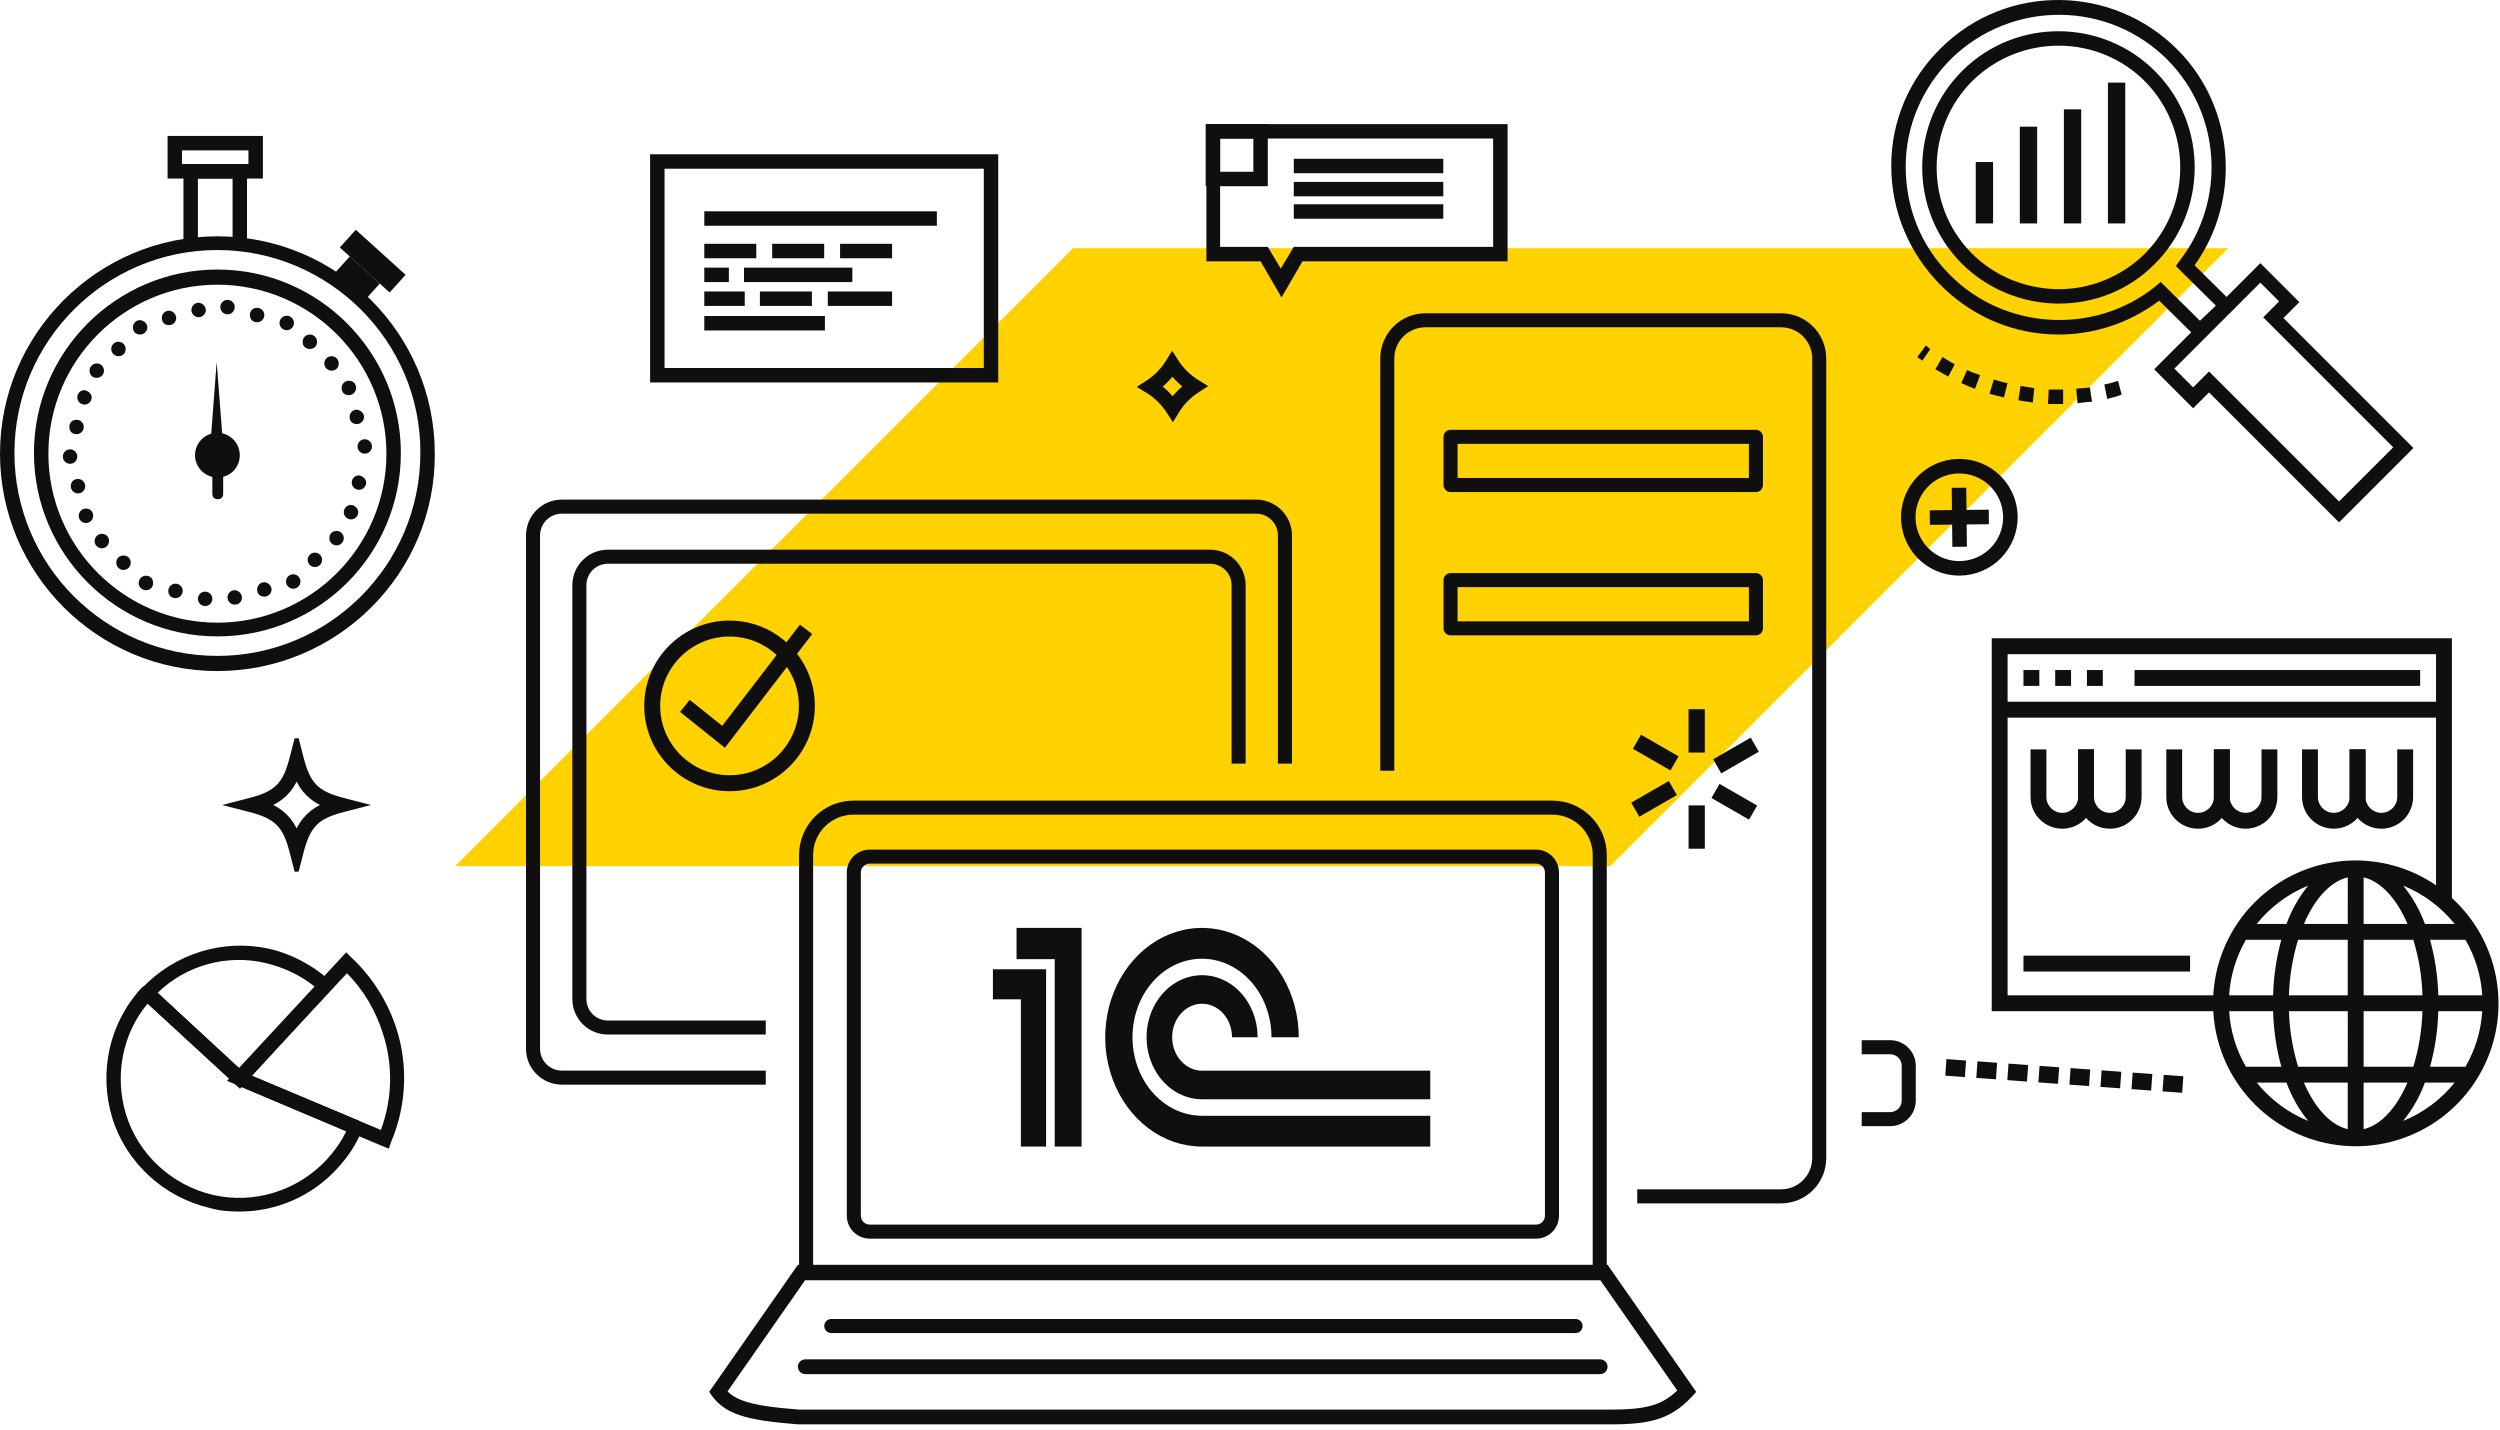 <svg width="423" height="242" viewBox="0 0 423 242" fill="none" xmlns="http://www.w3.org/2000/svg">
<path d="M181.545 42H377L272.455 146.545H77L181.545 42Z" fill="#FFD200"/>
<path d="M348.933 140.218C345.967 140.218 343.563 137.814 343.563 134.848V126.794H346.248V134.848C346.248 136.331 347.451 137.533 348.933 137.533C350.416 137.533 351.618 136.331 351.618 134.848V126.794H354.303V134.848C354.303 137.814 351.899 140.218 348.933 140.218Z" fill="#0F0F0F"/>
<path d="M356.988 140.218C354.022 140.218 351.618 137.814 351.618 134.848V126.794H354.303V134.848C354.303 136.331 355.505 137.533 356.988 137.533C358.471 137.533 359.673 136.331 359.673 134.848V126.794H362.358V134.848C362.358 137.814 359.953 140.218 356.988 140.218Z" fill="#0F0F0F"/>
<path d="M371.903 140.218C368.937 140.218 366.534 137.814 366.534 134.848V126.794H369.219V134.848C369.219 136.331 370.421 137.533 371.903 137.533C373.386 137.533 374.588 136.331 374.588 134.848V126.794H377.273V134.848C377.273 137.814 374.869 140.218 371.903 140.218Z" fill="#0F0F0F"/>
<path d="M379.958 140.218C376.992 140.218 374.588 137.814 374.588 134.848V126.794H377.273V134.848C377.273 136.331 378.475 137.533 379.958 137.533C381.441 137.533 382.643 136.331 382.643 134.848V126.794H385.328V134.848C385.328 137.814 382.924 140.218 379.958 140.218Z" fill="#0F0F0F"/>
<path d="M394.873 140.218C391.907 140.218 389.504 137.814 389.504 134.848V126.794H392.189V134.848C392.189 136.331 393.391 137.533 394.873 137.533C396.356 137.533 397.558 136.331 397.558 134.848V126.794H400.243V134.848C400.243 137.814 397.839 140.218 394.873 140.218Z" fill="#0F0F0F"/>
<path d="M402.928 140.218C399.962 140.218 397.558 137.814 397.558 134.848V126.794H400.243V134.848C400.243 136.331 401.445 137.533 402.928 137.533C404.411 137.533 405.613 136.331 405.613 134.848V126.794H408.298V134.848C408.298 137.814 405.894 140.218 402.928 140.218Z" fill="#0F0F0F"/>
<path d="M342.37 161.697H370.561V164.382H342.37V161.697Z" fill="#0F0F0F"/>
<path d="M342.37 113.369H345.055V116.054H342.37V113.369Z" fill="#0F0F0F"/>
<path d="M353.109 113.369H355.794V116.054H353.109V113.369Z" fill="#0F0F0F"/>
<path d="M347.74 113.369H350.424V116.054H347.74V113.369Z" fill="#0F0F0F"/>
<path d="M361.164 113.369H409.492V116.054H361.164V113.369Z" fill="#0F0F0F"/>
<path d="M414.861 151.944V108H337V171.094H374.487C375.074 181.986 382.889 191.133 393.557 193.412C404.224 195.69 415.094 190.534 420.079 180.831C425.064 171.129 422.925 159.29 414.861 151.944ZM419.994 168.409H412.557C412.477 165.232 412.009 162.077 411.167 159.012H417.157C418.821 161.881 419.793 165.099 419.994 168.409ZM415.324 156.327H410.294C409.436 153.977 408.192 151.786 406.613 149.845C410.022 151.228 413.021 153.46 415.324 156.327ZM399.927 168.409V159.012H408.333C409.264 162.062 409.785 165.222 409.88 168.409H399.927ZM409.872 171.094C409.78 174.281 409.262 177.441 408.333 180.491H399.927V171.094H409.872ZM399.927 156.327V148.447C402.88 149.144 405.521 152.086 407.345 156.327H399.927ZM339.685 110.685H412.176V118.739H339.685V110.685ZM377.172 171.094H384.609C384.691 174.271 385.157 177.427 386 180.491H380.008C378.344 177.622 377.373 174.404 377.172 171.094ZM386 159.012C385.157 162.077 384.691 165.232 384.609 168.409H377.172C377.373 165.099 378.344 161.881 380.008 159.012H386ZM381.839 156.327C384.143 153.46 387.141 151.228 390.549 149.845C388.972 151.786 387.73 153.977 386.873 156.327H381.839ZM381.839 183.176H386.869C387.727 185.527 388.971 187.717 390.549 189.659C387.142 188.275 384.145 186.043 381.843 183.176H381.839ZM397.238 191.056C394.284 190.36 391.643 187.417 389.818 183.176H397.238V191.056ZM397.238 180.491H388.841C387.909 177.442 387.389 174.281 387.294 171.094H397.242L397.238 180.491ZM397.238 168.409H387.29C387.385 165.222 387.905 162.062 388.837 159.012H397.238V168.409ZM397.238 156.327H389.822C391.647 152.086 394.288 149.144 397.242 148.447L397.238 156.327ZM374.483 168.409H339.685V121.424H412.176V149.788C404.983 144.877 395.699 144.225 387.889 148.083C380.08 151.942 374.957 159.711 374.487 168.409H374.483ZM399.923 191.056V183.176H407.341C405.521 187.417 402.878 190.36 399.927 191.056H399.923ZM406.609 189.659C408.189 187.718 409.435 185.527 410.294 183.176H415.324C413.021 186.044 410.022 188.276 406.613 189.659H406.609ZM417.157 180.491H411.167C412.009 177.427 412.477 174.271 412.557 171.094H419.994C419.793 174.404 418.821 177.622 417.157 180.491Z" fill="#0F0F0F"/>
<path d="M315 176H319.812C322.206 176 324.147 177.941 324.147 180.335V186.212C324.147 188.606 322.206 190.547 319.812 190.547H315V188.169H319.812C320.893 188.169 321.769 187.293 321.769 186.212V180.335C321.769 179.254 320.893 178.378 319.812 178.378H315V176Z" fill="#0F0F0F"/>
<path d="M91.378 90.604C91.378 88.565 93.031 86.912 95.07 86.912H212.532C214.571 86.912 216.224 88.565 216.224 90.604V129.198H218.602V90.604C218.602 87.252 215.885 84.533 212.532 84.533H95.07C91.718 84.533 89 87.252 89 90.604V177.452C89 180.805 91.717 183.523 95.07 183.523H129.567V181.145H95.07C93.031 181.145 91.378 179.492 91.378 177.452V90.604Z" fill="#0F0F0F"/>
<path d="M99.221 99.014C99.221 97.011 100.844 95.387 102.847 95.387H204.757C206.76 95.387 208.383 97.011 208.383 99.014V129.198H210.762V99.014C210.762 95.698 208.074 93.009 204.757 93.009H102.847C99.53 93.009 96.842 95.698 96.842 99.014V169.042C96.842 172.359 99.53 175.048 102.847 175.048H129.567V172.669H102.847C100.844 172.669 99.221 171.046 99.221 169.042V99.014Z" fill="#0F0F0F"/>
<path d="M237.459 56.922C238.447 55.934 239.788 55.378 241.185 55.378H301.352C302.044 55.378 302.729 55.515 303.368 55.78C304.008 56.044 304.589 56.433 305.078 56.922C305.567 57.412 305.956 57.993 306.221 58.632C306.485 59.272 306.622 59.957 306.622 60.649V195.961C306.622 196.653 306.485 197.338 306.221 197.978C305.956 198.617 305.567 199.198 305.078 199.688C304.589 200.177 304.008 200.565 303.368 200.83C302.729 201.095 302.044 201.232 301.352 201.232H277.023V203.61H301.352C302.356 203.61 303.351 203.412 304.279 203.028C305.207 202.643 306.05 202.08 306.76 201.369C307.47 200.659 308.034 199.816 308.418 198.888C308.802 197.96 309 196.965 309 195.961V60.649C309 59.645 308.802 58.65 308.418 57.722C308.033 56.794 307.47 55.951 306.76 55.241C306.05 54.53 305.207 53.967 304.279 53.582C303.351 53.198 302.356 53 301.352 53H241.185C239.157 53 237.212 53.806 235.777 55.241C234.343 56.675 233.537 58.621 233.537 60.649V130.404H235.916V60.649C235.916 59.251 236.471 57.911 237.459 56.922Z" fill="#0F0F0F"/>
<path fill-rule="evenodd" clip-rule="evenodd" d="M244.245 73.91C244.245 73.253 244.777 72.72 245.434 72.72H297.103C297.76 72.72 298.293 73.253 298.293 73.91V82.069C298.293 82.726 297.76 83.258 297.103 83.258H245.434C244.777 83.258 244.245 82.726 244.245 82.069V73.91ZM246.623 75.099V80.88H295.914V75.099H246.623Z" fill="#0F0F0F"/>
<path fill-rule="evenodd" clip-rule="evenodd" d="M244.245 98.154C244.245 97.497 244.777 96.965 245.434 96.965H297.103C297.76 96.965 298.293 97.497 298.293 98.154V106.314C298.293 106.97 297.76 107.503 297.103 107.503H245.434C244.777 107.503 244.245 106.97 244.245 106.314V98.154ZM246.623 99.343V105.125H295.914V99.343H246.623Z" fill="#0F0F0F"/>
<path fill-rule="evenodd" clip-rule="evenodd" d="M144.378 135.465H144.381H262.669C265.107 135.466 267.446 136.436 269.17 138.16C270.894 139.884 271.863 142.222 271.865 144.661V215.427C271.865 216.084 271.332 216.616 270.676 216.616H136.391C135.734 216.616 135.202 216.084 135.202 215.427V144.662C135.202 142.226 136.168 139.89 137.889 138.166C139.609 136.441 141.943 135.47 144.378 135.465ZM269.486 144.662C269.485 142.854 268.767 141.12 267.488 139.842C266.21 138.563 264.477 137.844 262.669 137.843H144.382C142.577 137.847 140.847 138.567 139.572 139.845C138.297 141.124 137.58 142.856 137.58 144.662C137.58 144.662 137.58 144.661 137.58 144.662V214.238H269.486V144.662Z" fill="#0F0F0F"/>
<path fill-rule="evenodd" clip-rule="evenodd" d="M147.156 146.127C146.959 146.127 146.763 146.166 146.581 146.241C146.399 146.317 146.233 146.427 146.094 146.567C145.955 146.706 145.844 146.872 145.768 147.054C145.693 147.236 145.654 147.431 145.654 147.629V205.7C145.654 206.098 145.812 206.48 146.094 206.762C146.376 207.043 146.757 207.201 147.156 207.201H259.903C260.301 207.201 260.683 207.043 260.965 206.762C261.246 206.48 261.404 206.098 261.404 205.7V147.629C261.404 147.23 261.246 146.848 260.965 146.567C260.683 146.285 260.301 146.127 259.903 146.127H147.156ZM145.671 144.044C146.142 143.849 146.646 143.749 147.156 143.749H259.903C260.932 143.749 261.919 144.157 262.646 144.885C263.374 145.613 263.783 146.6 263.783 147.629V205.7C263.783 206.728 263.374 207.715 262.646 208.443C261.919 209.171 260.932 209.58 259.903 209.58H147.156C146.127 209.58 145.14 209.171 144.412 208.443C143.685 207.716 143.276 206.729 143.276 205.7V147.629C143.276 147.119 143.376 146.615 143.571 146.144C143.766 145.673 144.052 145.245 144.412 144.885C144.772 144.525 145.2 144.239 145.671 144.044Z" fill="#0F0F0F"/>
<path fill-rule="evenodd" clip-rule="evenodd" d="M272.009 238.5H272.017C275.783 238.526 278.194 238.282 280.073 237.62C281.397 237.154 282.561 236.442 283.79 235.269L270.696 216.5H136.304L123.097 235.43C123.798 236.129 124.676 236.643 125.901 237.063C127.906 237.749 130.742 238.147 135.101 238.5H272.009ZM135 241C126.197 240.293 122.38 239.349 120 235.5L135 214H272L287 235.5C283.096 240.057 279.646 241.053 272 241H135Z" fill="#0F0F0F"/>
<path fill-rule="evenodd" clip-rule="evenodd" d="M139.462 224.363C139.462 223.706 139.995 223.174 140.651 223.174H266.586C267.242 223.174 267.775 223.706 267.775 224.363C267.775 225.02 267.242 225.552 266.586 225.552H140.651C139.995 225.552 139.462 225.02 139.462 224.363Z" fill="#0F0F0F"/>
<path fill-rule="evenodd" clip-rule="evenodd" d="M135 231.25C135 230.56 135.568 230 136.27 230H270.73C271.432 230 272 230.56 272 231.25C272 231.94 271.432 232.5 270.73 232.5H136.27C135.568 232.5 135 231.94 135 231.25Z" fill="#0F0F0F"/>
<path d="M203.393 181.157C202.391 181.157 201.413 180.824 200.58 180.202C199.747 179.582 199.098 178.696 198.714 177.663C198.332 176.628 198.231 175.489 198.428 174.392C198.622 173.293 199.105 172.285 199.814 171.494C200.521 170.702 201.423 170.163 202.407 169.947C203.388 169.728 204.407 169.841 205.331 170.269C206.256 170.697 207.047 171.423 207.604 172.354C208.159 173.287 208.456 174.38 208.456 175.5H212.785C212.785 173.423 212.233 171.394 211.202 169.666C210.17 167.939 208.704 166.594 206.987 165.799C205.271 165.005 203.383 164.797 201.56 165.201C199.738 165.606 198.065 166.607 196.751 168.075C195.437 169.544 194.543 171.415 194.18 173.451C193.818 175.488 194.005 177.599 194.716 179.518C195.427 181.436 196.629 183.076 198.175 184.23C199.719 185.385 201.535 186 203.393 186H242V181.157H203.393Z" fill="#0F0F0F"/>
<path d="M242 194V188.788H203.374C201.047 188.788 198.774 188.01 196.84 186.548C194.906 185.088 193.399 183.013 192.509 180.586C191.619 178.158 191.386 175.485 191.84 172.909C192.293 170.331 193.413 167.963 195.059 166.105C196.702 164.246 198.799 162.98 201.079 162.469C203.36 161.955 205.725 162.22 207.875 163.224C210.023 164.23 211.859 165.934 213.153 168.119C214.444 170.303 215.134 172.872 215.134 175.501H219.747C219.747 171.842 218.788 168.265 216.988 165.222C215.189 162.18 212.631 159.808 209.639 158.408C206.647 157.008 203.356 156.641 200.179 157.356C197.003 158.07 194.085 159.831 191.796 162.42C189.505 165.007 187.946 168.303 187.315 171.891C186.683 175.48 187.007 179.199 188.247 182.58C189.485 185.961 191.584 188.851 194.277 190.884C196.969 192.917 200.134 194 203.374 194H242Z" fill="#0F0F0F"/>
<path d="M172.732 194V169.086H168V164H177V194H172.732Z" fill="#0F0F0F"/>
<path d="M172 162.287H178.456V194H183V157H172V162.287Z" fill="#0F0F0F"/>
<path d="M368.9 184.527L369.052 182.426L366.426 182.236L366.274 184.337L368.9 184.527ZM363.649 184.147L363.8 182.045L361.174 181.856L361.023 183.957L363.649 184.147ZM358.397 183.766L358.548 181.665L355.922 181.475L355.771 183.576L358.397 183.766ZM353.145 183.386L353.296 181.285L350.67 181.095L350.519 183.196L353.145 183.386ZM347.892 183.006L348.044 180.905L345.418 180.715L345.266 182.816L347.892 183.006ZM342.64 182.626L342.792 180.524L340.166 180.334L340.014 182.436L342.64 182.626ZM337.388 182.246L337.54 180.144L334.914 179.954L334.762 182.055L337.388 182.246ZM332.136 181.865L332.288 179.764L329.662 179.573L329.51 181.675L332.136 181.865Z" fill="#0F0F0F" stroke="#0F0F0F" stroke-width="0.7"/>
<path d="M198.451 70.788L197.69 69.612C196.796 68.22 195.599 67.049 194.188 66.185L193 65.454L194.171 64.697C195.563 63.802 196.734 62.605 197.597 61.193L198.331 60L199.087 61.18C199.532 61.873 200.054 62.513 200.643 63.088C201.233 63.664 201.885 64.172 202.587 64.603L203.775 65.334L202.604 66.092C201.911 66.538 201.27 67.061 200.694 67.65C200.117 68.238 199.61 68.889 199.18 69.592L198.451 70.788ZM196.178 65.419C197.01 66.051 197.76 66.785 198.411 67.603C198.728 67.188 199.07 66.793 199.435 66.419C199.801 66.046 200.189 65.695 200.597 65.37C199.765 64.736 199.015 64.002 198.362 63.185C197.73 64.017 196.996 64.768 196.178 65.419Z" fill="#0F0F0F" stroke="#0F0F0F" stroke-width="0.7"/>
<path fill-rule="evenodd" clip-rule="evenodd" d="M123.436 107.704C116.968 107.704 111.704 112.968 111.704 119.436C111.704 125.904 116.968 131.169 123.436 131.169C129.904 131.169 135.169 125.904 135.169 119.436C135.169 112.968 129.904 107.704 123.436 107.704ZM109 119.436C109 111.475 115.475 105 123.436 105C131.398 105 137.873 111.475 137.873 119.436C137.873 127.398 131.398 133.873 123.436 133.873C115.475 133.873 109 127.398 109 119.436Z" fill="#0F0F0F"/>
<path d="M122.196 122.813L116.698 118.414L115.062 120.458L122.649 126.526L137.429 107.277L135.351 105.688L122.196 122.813Z" fill="#0F0F0F"/>
<path d="M288.458 120H285.705V127.333H288.458V120Z" fill="#0F0F0F"/>
<path d="M277.662 124.311L276.285 126.693L282.642 130.36L284.018 127.977L277.662 124.311Z" fill="#0F0F0F"/>
<path d="M282.356 132.143L276 135.81L277.377 138.192L283.732 134.526L282.356 132.143Z" fill="#0F0F0F"/>
<path d="M290.953 132.637L289.577 135.019L295.933 138.685L297.309 136.303L290.953 132.637Z" fill="#0F0F0F"/>
<path d="M296.218 124.804L289.862 128.471L291.238 130.853L297.594 127.187L296.218 124.804Z" fill="#0F0F0F"/>
<path d="M288.458 136.273H285.705V143.606H288.458V136.273Z" fill="#0F0F0F"/>
<path d="M331.62 97.042C329.737 97.062 327.891 96.523 326.315 95.494C324.739 94.465 323.503 92.991 322.764 91.259C322.025 89.527 321.816 87.615 322.163 85.765C322.511 83.914 323.399 82.208 324.715 80.862C326.032 79.516 327.718 78.591 329.56 78.204C331.402 77.816 333.318 77.984 335.065 78.685C336.811 79.387 338.311 80.591 339.374 82.145C340.437 83.699 341.016 85.533 341.037 87.416C341.062 89.941 340.084 92.373 338.319 94.177C336.553 95.982 334.144 97.012 331.62 97.042ZM331.428 79.76C329.894 79.778 328.399 80.251 327.133 81.118C325.867 81.986 324.887 83.209 324.316 84.634C323.745 86.059 323.61 87.621 323.926 89.123C324.243 90.624 324.998 91.999 326.095 93.071C327.192 94.144 328.583 94.868 330.091 95.15C331.599 95.433 333.157 95.261 334.568 94.658C335.979 94.055 337.18 93.047 338.018 91.761C338.856 90.475 339.294 88.97 339.277 87.435C339.252 85.377 338.412 83.413 336.94 81.974C335.468 80.535 333.486 79.739 331.428 79.76Z" fill="#0F0F0F" stroke="#0F0F0F" stroke-width="0.7"/>
<path d="M332.342 82.871L330.583 82.89L330.686 92.173L332.445 92.153L332.342 82.871Z" fill="#0F0F0F" stroke="#0F0F0F" stroke-width="0.7"/>
<path d="M336.149 86.59L326.864 86.693L326.884 88.453L336.169 88.35L336.149 86.59Z" fill="#0F0F0F" stroke="#0F0F0F" stroke-width="0.7"/>
<path d="M44.483 30.209H28.352V23H44.483V30.209ZM30.796 27.765H42.039V25.444H30.796V27.765Z" fill="#0F0F0F"/>
<path d="M59.192 43.382L56.52 46.339L61.599 50.925L64.27 47.968L59.192 43.382Z" fill="#0F0F0F"/>
<path d="M60.2 38.88L57.496 41.871L65.928 49.491L68.632 46.499L60.2 38.88Z" fill="#0F0F0F"/>
<path fill-rule="evenodd" clip-rule="evenodd" d="M41.795 41.557V27.765H31.041V41.674C31.847 41.541 32.662 41.436 33.485 41.359V30.209H39.35V41.298C40.173 41.356 40.988 41.443 41.795 41.557Z" fill="#0F0F0F"/>
<path d="M36.784 113.543C16.498 113.543 0 97.047 0 76.764C0 56.48 16.498 39.984 36.784 39.984C57.07 39.984 73.568 56.48 73.568 76.764C73.691 97.047 57.07 113.543 36.784 113.543ZM36.784 42.306C17.842 42.306 2.444 57.702 2.444 76.642C2.444 95.581 17.842 110.977 36.784 110.977C55.726 110.977 71.124 95.581 71.124 76.642C71.246 57.824 55.726 42.306 36.784 42.306Z" fill="#0F0F0F"/>
<path d="M36.784 107.678C19.675 107.678 5.744 93.748 5.744 76.642C5.744 59.535 19.675 45.605 36.784 45.605C53.893 45.605 67.825 59.535 67.825 76.642C67.825 93.871 53.893 107.678 36.784 107.678ZM36.784 48.171C21.02 48.171 8.188 61.001 8.188 76.764C8.188 92.526 21.02 105.356 36.784 105.356C52.549 105.356 65.38 92.526 65.38 76.764C65.38 61.001 52.549 48.171 36.784 48.171Z" fill="#0F0F0F"/>
<path d="M62.936 75.542C62.936 76.153 62.447 76.764 61.714 76.764C61.103 76.764 60.492 76.275 60.492 75.542C60.492 74.931 60.981 74.32 61.714 74.32C62.447 74.32 62.936 74.931 62.936 75.542Z" fill="#0F0F0F"/>
<path d="M61.592 70.532C61.592 71.143 61.103 71.754 60.37 71.754C59.637 71.754 59.148 71.265 59.148 70.532C59.148 69.921 59.637 69.31 60.37 69.31C61.103 69.432 61.592 69.921 61.592 70.532Z" fill="#0F0F0F"/>
<path d="M60.248 65.644C60.248 66.255 59.759 66.866 59.026 66.866C58.292 66.866 57.804 66.378 57.804 65.644C57.804 65.034 58.292 64.423 59.026 64.423C59.759 64.423 60.248 64.911 60.248 65.644Z" fill="#0F0F0F"/>
<path d="M57.315 61.49C57.315 62.223 56.826 62.712 56.093 62.712C55.482 62.712 54.871 62.223 54.871 61.49C54.871 60.879 55.36 60.268 56.093 60.268C56.826 60.268 57.315 60.879 57.315 61.49Z" fill="#0F0F0F"/>
<path d="M53.649 57.824C53.649 58.557 53.16 59.046 52.427 59.046C51.693 59.046 51.205 58.557 51.205 57.824C51.205 57.213 51.693 56.602 52.427 56.602C53.16 56.602 53.649 57.213 53.649 57.824Z" fill="#0F0F0F"/>
<path d="M49.738 54.647C49.738 55.258 49.249 55.869 48.516 55.869C47.905 55.869 47.294 55.38 47.294 54.647C47.294 54.036 47.783 53.425 48.516 53.425C49.249 53.425 49.738 54.036 49.738 54.647Z" fill="#0F0F0F"/>
<path d="M44.727 53.303C44.727 53.914 44.239 54.525 43.505 54.525C42.772 54.525 42.283 54.036 42.283 53.303C42.283 52.57 42.772 52.081 43.505 52.081C44.239 52.081 44.727 52.692 44.727 53.303Z" fill="#0F0F0F"/>
<path d="M39.717 51.959C39.717 52.57 39.228 53.181 38.495 53.181C37.884 53.181 37.273 52.692 37.273 51.959C37.273 51.348 37.762 50.737 38.495 50.737C39.228 50.737 39.717 51.348 39.717 51.959Z" fill="#0F0F0F"/>
<path d="M34.829 52.448C34.829 53.059 34.34 53.67 33.607 53.67C32.996 53.67 32.385 53.181 32.385 52.448C32.385 51.837 32.874 51.226 33.607 51.226C34.218 51.226 34.829 51.837 34.829 52.448Z" fill="#0F0F0F"/>
<path d="M29.818 53.792C29.818 54.403 29.329 55.014 28.596 55.014C27.863 55.014 27.374 54.525 27.374 53.792C27.374 53.181 27.863 52.57 28.596 52.57C29.207 52.57 29.818 53.181 29.818 53.792Z" fill="#0F0F0F"/>
<path d="M24.93 55.38C24.93 55.991 24.441 56.602 23.708 56.602C22.975 56.602 22.486 56.114 22.486 55.38C22.486 54.77 22.975 54.159 23.708 54.159C24.441 54.281 24.93 54.77 24.93 55.38Z" fill="#0F0F0F"/>
<path d="M21.264 59.046C21.264 59.779 20.775 60.268 20.042 60.268C19.431 60.268 18.82 59.779 18.82 59.046C18.82 58.435 19.309 57.824 20.042 57.824C20.775 57.824 21.264 58.435 21.264 59.046Z" fill="#0F0F0F"/>
<path d="M17.598 62.712C17.598 63.323 17.109 63.934 16.376 63.934C15.642 63.934 15.154 63.445 15.154 62.712C15.154 62.101 15.642 61.49 16.376 61.49C17.109 61.49 17.598 62.101 17.598 62.712Z" fill="#0F0F0F"/>
<path d="M15.52 67.233C15.52 67.844 15.031 68.455 14.298 68.455C13.687 68.455 13.076 67.966 13.076 67.233C13.076 66.622 13.565 66.011 14.298 66.011C14.909 66.133 15.52 66.622 15.52 67.233Z" fill="#0F0F0F"/>
<path d="M14.176 72.243C14.176 72.854 13.687 73.465 12.954 73.465C12.221 73.465 11.732 72.976 11.732 72.243C11.732 71.51 12.221 71.021 12.954 71.021C13.687 71.021 14.176 71.632 14.176 72.243Z" fill="#0F0F0F"/>
<path d="M13.076 77.253C13.076 77.864 12.587 78.475 11.854 78.475C11.243 78.475 10.632 77.986 10.632 77.253C10.632 76.642 11.121 76.031 11.854 76.031C12.587 76.031 13.076 76.642 13.076 77.253Z" fill="#0F0F0F"/>
<path d="M14.42 82.262C14.42 82.873 13.932 83.484 13.198 83.484C12.587 83.484 11.976 82.996 11.976 82.262C11.976 81.529 12.465 81.04 13.198 81.04C13.932 81.04 14.42 81.651 14.42 82.262Z" fill="#0F0F0F"/>
<path d="M15.765 87.272C15.765 87.883 15.276 88.494 14.543 88.494C13.932 88.494 13.321 88.005 13.321 87.272C13.321 86.661 13.809 86.05 14.543 86.05C15.276 86.05 15.765 86.539 15.765 87.272Z" fill="#0F0F0F"/>
<path d="M18.453 91.549C18.453 92.16 17.964 92.771 17.231 92.771C16.62 92.771 16.009 92.282 16.009 91.549C16.009 90.938 16.498 90.327 17.231 90.327C17.964 90.327 18.453 90.816 18.453 91.549Z" fill="#0F0F0F"/>
<path d="M22.119 95.215C22.119 95.826 21.631 96.436 20.897 96.436C20.286 96.436 19.675 95.948 19.675 95.215C19.675 94.481 20.164 93.993 20.897 93.993C21.631 93.993 22.119 94.481 22.119 95.215Z" fill="#0F0F0F"/>
<path d="M25.908 98.636C25.908 99.369 25.419 99.858 24.686 99.858C24.075 99.858 23.464 99.369 23.464 98.636C23.464 98.025 23.952 97.414 24.686 97.414C25.419 97.414 25.908 97.903 25.908 98.636Z" fill="#0F0F0F"/>
<path d="M30.918 99.98C30.918 100.591 30.429 101.202 29.696 101.202C28.963 101.202 28.474 100.713 28.474 99.98C28.474 99.369 28.963 98.758 29.696 98.758C30.307 98.758 30.918 99.247 30.918 99.98Z" fill="#0F0F0F"/>
<path d="M35.929 101.324C35.929 101.935 35.44 102.546 34.707 102.546C34.096 102.546 33.485 102.057 33.485 101.324C33.485 100.713 33.973 100.102 34.707 100.102C35.318 100.102 35.929 100.591 35.929 101.324Z" fill="#0F0F0F"/>
<path d="M40.939 101.08C40.939 101.813 40.45 102.302 39.717 102.302C39.106 102.302 38.495 101.813 38.495 101.08C38.495 100.469 38.984 99.858 39.717 99.858C40.328 99.858 40.939 100.469 40.939 101.08Z" fill="#0F0F0F"/>
<path d="M45.95 99.736C45.95 100.347 45.461 100.957 44.728 100.957C43.994 100.957 43.505 100.469 43.505 99.736C43.505 99.125 43.994 98.514 44.728 98.514C45.339 98.514 45.95 99.125 45.95 99.736Z" fill="#0F0F0F"/>
<path d="M50.838 98.391C50.838 99.002 50.349 99.613 49.616 99.613C49.005 99.613 48.394 99.125 48.394 98.391C48.394 97.781 48.883 97.17 49.616 97.17C50.349 97.17 50.838 97.781 50.838 98.391Z" fill="#0F0F0F"/>
<path d="M54.504 94.726C54.504 95.337 54.015 95.948 53.282 95.948C52.671 95.948 52.06 95.459 52.06 94.726C52.06 94.115 52.549 93.504 53.282 93.504C54.015 93.504 54.504 94.115 54.504 94.726Z" fill="#0F0F0F"/>
<path d="M58.17 91.06C58.17 91.671 57.681 92.282 56.948 92.282C56.337 92.282 55.726 91.793 55.726 91.06C55.726 90.327 56.215 89.838 56.948 89.838C57.681 89.838 58.17 90.449 58.17 91.06Z" fill="#0F0F0F"/>
<path d="M60.614 86.661C60.614 87.272 60.126 87.883 59.392 87.883C58.781 87.883 58.17 87.394 58.17 86.661C58.17 86.05 58.659 85.439 59.392 85.439C60.003 85.439 60.614 86.05 60.614 86.661Z" fill="#0F0F0F"/>
<path d="M61.959 81.651C61.959 82.262 61.47 82.873 60.737 82.873C60.126 82.873 59.514 82.385 59.514 81.651C59.514 81.04 60.003 80.43 60.737 80.43C61.348 80.552 61.959 81.04 61.959 81.651Z" fill="#0F0F0F"/>
<path d="M39.839 76.886C39.839 75.542 38.862 74.32 37.64 73.953L36.662 61.246L35.684 74.076C34.584 74.564 33.851 75.542 33.851 76.886C33.851 78.23 34.707 79.33 35.929 79.696V83.606C35.929 84.095 36.295 84.462 36.784 84.462H36.906C37.395 84.462 37.762 84.095 37.762 83.606V79.696C38.984 79.33 39.839 78.23 39.839 76.886Z" fill="#0F0F0F"/>
<path d="M36.784 80.796C34.707 80.796 32.996 79.085 32.996 77.008C32.996 74.931 34.707 73.22 36.784 73.22C38.862 73.22 40.572 74.931 40.572 77.008C40.572 79.208 38.862 80.796 36.784 80.796ZM36.784 74.687C35.44 74.687 34.462 75.786 34.462 77.008C34.462 78.352 35.562 79.33 36.784 79.33C38.128 79.33 39.106 78.23 39.106 77.008C39.106 75.786 38.006 74.687 36.784 74.687Z" fill="#0F0F0F"/>
<path d="M40.615 184.226L23.139 168.097L23.995 167.242C29.494 161.377 37.682 158.811 45.503 160.521C49.291 161.377 52.958 163.332 55.768 165.898L56.624 166.753L40.615 184.226ZM26.683 167.975L40.492 180.805L53.324 166.997C50.88 165.042 48.069 163.698 45.014 162.965C38.415 161.377 31.449 163.332 26.683 167.975Z" fill="#0F0F0F"/>
<path d="M65.789 194.368L38.415 182.882L58.579 161.132L59.434 161.988C62.978 165.287 65.667 169.563 67.133 174.207C69.089 180.438 68.722 187.281 66.156 193.268L65.789 194.368ZM42.57 182.027L64.445 191.191C66.4 185.937 66.522 180.194 64.811 174.94C63.59 171.03 61.512 167.486 58.701 164.676L42.57 182.027Z" fill="#0F0F0F"/>
<path d="M40.492 204.999C38.782 204.999 37.193 204.876 35.482 204.388C27.661 202.555 21.306 196.69 18.984 189.114C16.662 181.416 18.495 172.985 23.995 167.12C24.239 166.875 24.483 166.753 24.85 166.753C25.217 166.753 25.461 166.875 25.706 167.12L41.226 181.416L60.657 189.603C60.901 189.725 61.145 189.969 61.268 190.214C61.39 190.458 61.39 190.825 61.268 191.191C60.29 193.635 58.824 195.834 56.99 197.789C52.713 202.433 46.725 204.999 40.492 204.999ZM24.972 169.808C20.695 174.94 19.351 182.027 21.306 188.503C23.384 195.346 29.127 200.6 36.093 202.188C43.059 203.777 50.391 201.455 55.279 196.201C56.624 194.735 57.724 193.146 58.579 191.435L40.126 183.615C40.004 183.615 39.881 183.493 39.759 183.371L24.972 169.808Z" fill="#0F0F0F"/>
<path d="M372.237 57.695L365.339 50.879C353.973 59.432 338.209 58.332 328.188 48.068C322.933 42.692 320 35.605 320 28.029C320 20.453 323.055 13.366 328.432 8.112C339.553 -2.885 357.517 -2.641 368.516 8.479C378.17 18.254 379.27 33.772 371.327 44.891L378.347 51.83L372.237 57.695ZM365.583 47.702L372.237 54.274L374.925 51.708L368.149 45.014L368.76 44.158C376.704 34.016 375.848 19.354 366.805 10.189C356.784 0.047 340.409 -0.075 330.143 9.945C325.255 14.832 322.444 21.308 322.444 28.151C322.444 35.116 325.01 41.592 329.899 46.48C339.186 55.888 354.462 56.744 364.728 48.435L365.583 47.702ZM348.352 51.367C348.23 51.367 348.108 51.367 347.985 51.367C341.875 51.245 336.131 48.801 331.854 44.525C322.933 35.483 323.055 20.82 332.098 11.9C341.142 2.98 355.807 3.102 364.728 12.144C373.649 21.186 373.527 35.849 364.483 44.769C360.206 49.046 354.462 51.367 348.352 51.367ZM347.985 48.924C353.485 49.046 358.862 46.846 362.772 43.058C370.838 35.116 370.96 22.042 363.017 13.855C355.073 5.79 341.997 5.668 333.809 13.611C325.744 21.553 325.622 34.749 333.565 42.814C337.476 46.724 342.608 48.801 347.985 48.924Z" fill="#0F0F0F"/>
<path d="M395.768 88.391L373.771 66.397L371.082 69.085L364.483 62.487L382.448 44.525L389.047 51.123L386.358 53.811L408.355 75.805L395.768 88.391ZM373.771 62.853L395.768 84.848L404.934 75.683L382.936 53.689L385.625 51.001L382.448 47.824L367.905 62.364L371.082 65.541L373.771 62.853Z" fill="#0F0F0F"/>
<path d="M337.231 27.418H334.298V37.804H337.231V27.418Z" fill="#0F0F0F"/>
<path d="M344.686 21.431H341.753V37.804H344.686V21.431Z" fill="#0F0F0F"/>
<path d="M352.14 18.498H349.208V37.804H352.14V18.498Z" fill="#0F0F0F"/>
<path d="M359.595 13.977H356.662V37.804H359.595V13.977Z" fill="#0F0F0F"/>
<path d="M348.474 68.352C347.863 68.352 347.252 68.352 346.519 68.352L346.641 65.908C347.252 65.908 347.863 65.908 348.474 65.908C348.719 65.908 348.841 65.908 349.085 65.908V68.352C348.841 68.352 348.596 68.352 348.474 68.352ZM351.529 68.23L351.285 65.786C352.018 65.664 352.874 65.664 353.607 65.541L353.973 67.985C353.24 67.985 352.385 68.108 351.529 68.23ZM343.952 68.108C343.097 67.985 342.242 67.863 341.508 67.741L341.875 65.297C342.608 65.419 343.464 65.541 344.197 65.664L343.952 68.108ZM356.54 67.496L356.051 65.053C356.784 64.93 357.64 64.686 358.373 64.442L358.984 66.763C358.128 67.13 357.395 67.252 356.54 67.496ZM339.064 67.252C338.209 67.008 337.476 66.886 336.62 66.641L337.353 64.197C338.087 64.442 338.82 64.686 339.675 64.808L339.064 67.252ZM334.176 65.786C333.443 65.541 332.587 65.175 331.854 64.808L332.832 62.609C333.565 62.975 334.298 63.22 335.031 63.464L334.176 65.786ZM329.654 63.709C328.921 63.342 328.188 62.853 327.455 62.487L328.677 60.41C329.288 60.776 330.021 61.265 330.754 61.631L329.654 63.709ZM325.255 61.02C325.01 60.776 324.644 60.654 324.399 60.41L325.866 58.454C326.11 58.699 326.355 58.821 326.599 59.065L325.255 61.02Z" fill="#0F0F0F"/>
<path d="M216.832 50.326L213.288 44.216H204.122V21H255.082V44.216H220.376L216.832 50.326ZM206.444 41.772H214.51L216.709 45.438L218.909 41.772H252.638V23.444H206.444V41.772Z" fill="#0F0F0F"/>
<path d="M214.51 31.508H204V21H214.51V31.508ZM206.444 29.065H212.066V23.444H206.444V29.065Z" fill="#0F0F0F"/>
<path d="M244.206 26.865H218.909V29.309H244.206V26.865Z" fill="#0F0F0F"/>
<path d="M244.206 30.775H218.909V33.219H244.206V30.775Z" fill="#0F0F0F"/>
<path d="M244.206 34.563H218.909V37.007H244.206V34.563Z" fill="#0F0F0F"/>
<path d="M168.904 64.713H110V26.101H168.904V64.713ZM112.444 62.269H166.459V28.545H112.444V62.269Z" fill="#0F0F0F"/>
<path d="M158.516 35.754H119.166V38.198H158.516V35.754Z" fill="#0F0F0F"/>
<path d="M127.964 41.252H119.166V43.696H127.964V41.252Z" fill="#0F0F0F"/>
<path d="M139.452 41.252H130.653V43.696H139.452V41.252Z" fill="#0F0F0F"/>
<path d="M150.939 41.252H142.14V43.696H150.939V41.252Z" fill="#0F0F0F"/>
<path d="M123.321 45.285H119.166V47.729H123.321V45.285Z" fill="#0F0F0F"/>
<path d="M144.218 45.285H125.887V47.729H144.218V45.285Z" fill="#0F0F0F"/>
<path d="M126.009 49.317H119.166V51.761H126.009V49.317Z" fill="#0F0F0F"/>
<path d="M137.374 49.317H128.575V51.761H137.374V49.317Z" fill="#0F0F0F"/>
<path d="M150.939 49.317H140.063V51.761H150.939V49.317Z" fill="#0F0F0F"/>
<path d="M139.574 53.472H119.166V55.915H139.574V53.472Z" fill="#0F0F0F"/>
<path d="M50.187 147.396L49.338 144.098C48.195 139.654 46.748 138.207 42.299 137.057L39 136.205L42.299 135.353C46.747 134.205 48.195 132.757 49.338 128.308L50.189 125L51.042 128.307C52.189 132.755 53.638 134.204 58.086 135.353L61.385 136.206L58.086 137.057C53.643 138.204 52.194 139.652 51.041 144.099L50.187 147.396ZM45.354 136.205C46.46 136.618 47.465 137.264 48.299 138.099C49.134 138.934 49.779 139.938 50.192 141.044C50.606 139.938 51.252 138.934 52.087 138.099C52.921 137.264 53.925 136.619 55.031 136.205C53.925 135.792 52.921 135.147 52.086 134.312C51.251 133.477 50.605 132.473 50.191 131.366C49.779 132.473 49.134 133.477 48.299 134.312C47.464 135.147 46.46 135.793 45.354 136.205Z" fill="#0F0F0F" stroke="#0F0F0F" stroke-width="0.7"/>
</svg>

